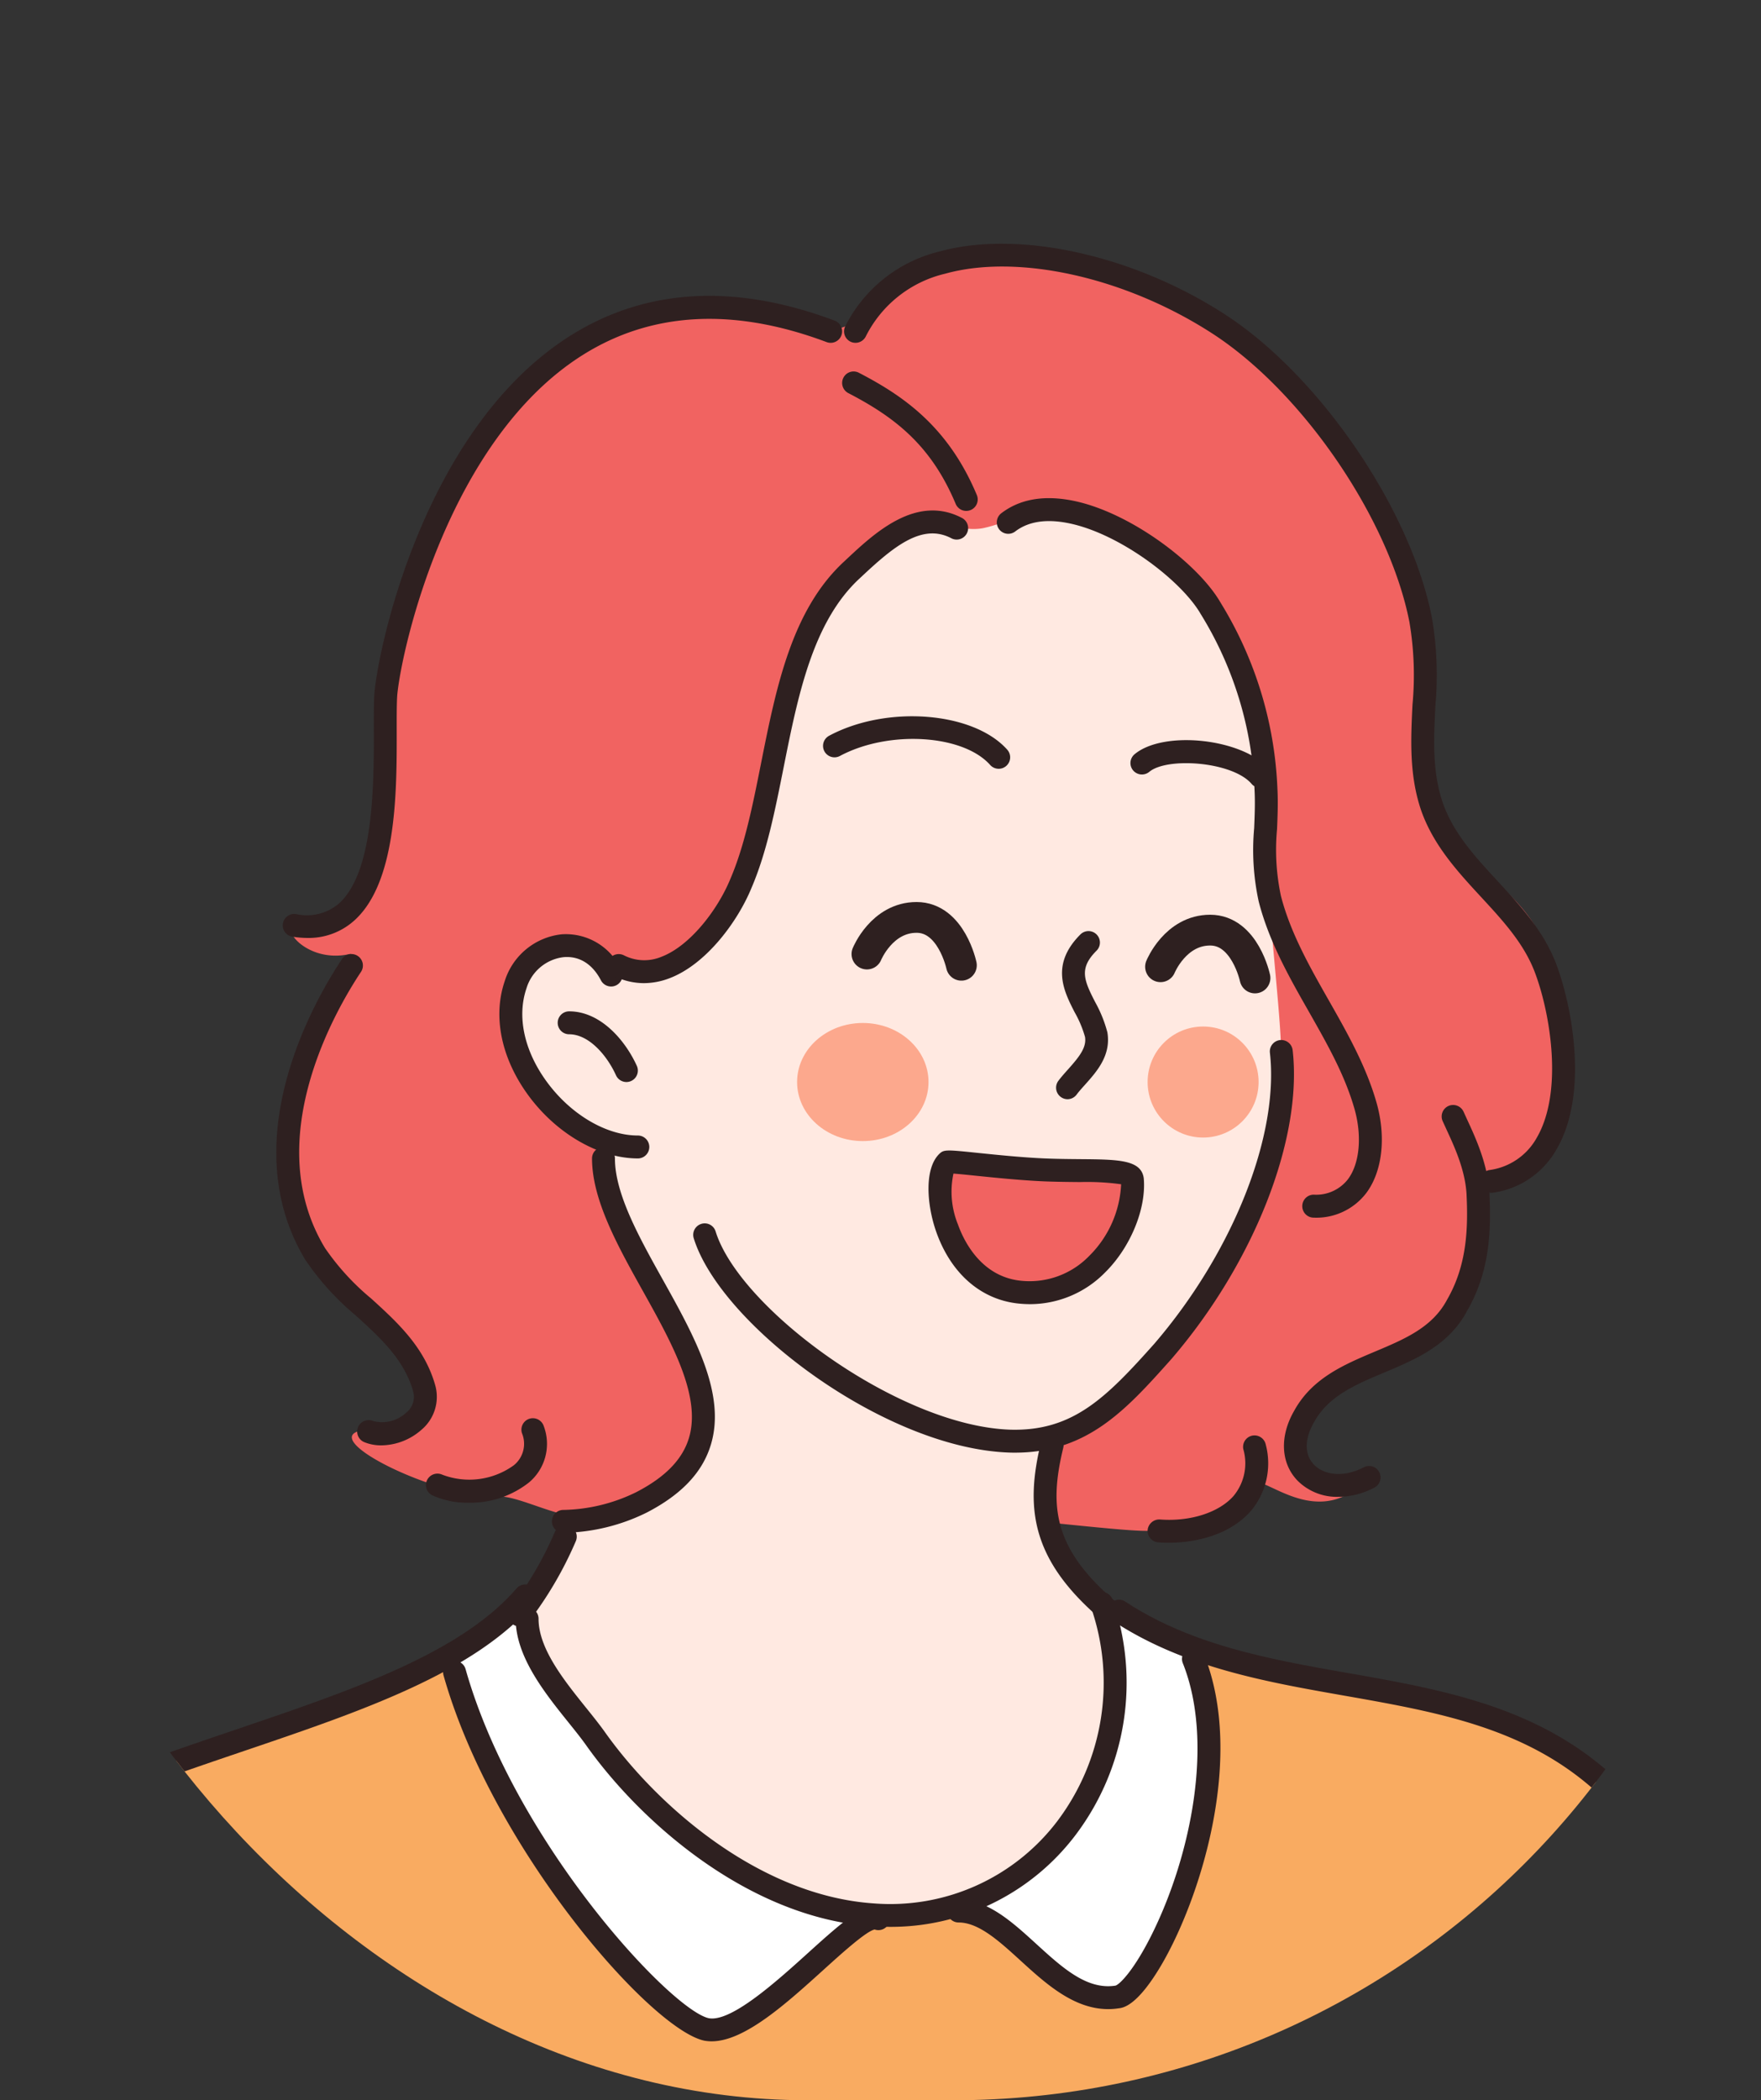 <svg xmlns="http://www.w3.org/2000/svg" xmlns:xlink="http://www.w3.org/1999/xlink" width="229" height="273" viewBox="0 0 229 273"><rect x="0" y="0" width="229" height="273" fill="#333333" stroke="none"/><defs><clipPath id="a"><rect width="229" height="273" rx="105" transform="translate(987 10021)" fill="#fff"/></clipPath></defs><g transform="translate(-987 -10021)" clip-path="url(#a)"><g transform="translate(-1888.906 11193.121)"><g transform="translate(2797.906 -1140.436)"><path d="M2944.891-815.834c-3.228,1.738-7.945,5.214-9.931,6.455-3.228,1.986-18.622,8.69-26.567,10.676-7.2,1.738-24.828,7.7-36.746,15.394-7.945,5.214-11.421,11.173-14.9,17.38-1.49,2.483-6.7,16.387-14.4,37.988-6.207,17.876-14.4,41.463-21.352,62.319-5.958,17.876-8.441,29.3-14.4,39.974-5.214,9.435-5.214,12.414-6.455,19.614a33.248,33.248,0,0,0,1.738,14.4,63.408,63.408,0,0,0,4.966,10.18c.993,1.241,12.414,11.172,27.808,11.918,21.6,1.241,49.409-6.952,54.375-6.7,1.986,0-.5,15.394-2.483,27.311-3.228,19.118-7.7,38.236-7.7,38.236l189.192-26.318-2.483-39.973a30.747,30.747,0,0,1,7.945-5.214c4.718-1.738,12.911-3.973,17.132-6.207a76.461,76.461,0,0,0,15.89-11.421c6.207-5.711,12.911-15.394,15.394-23.091,1.241-3.724,1.49-13.159,0-21.1-1.242-6.7-3.973-12.166-4.469-15.642-1.242-7.7-3.228-16.635-5.958-28.552s-6.208-37.988-7.2-55.864c-.5-10.428-4.22-27.808-12.414-40.47-5.71-9.187-15.145-15.394-23.09-17.38-5.959-1.49-31.284-6.455-37.739-8.69a63.775,63.775,0,0,1-12.166-6.455c-3.227-2.234-26.566.745-40.222.993C2965.25-815.834,2948.367-818.069,2944.891-815.834ZM2877.11-649.981c1.241,4.469,4.966,13.655,6.7,18.87a86.775,86.775,0,0,1,2.731,13.655s-4.718.249-7.449.745-7.2.5-10.428.993-7.7-.5-9.683-.5a35.848,35.848,0,0,1-6.456-2.235s3.476-5.214,4.966-7.945,3.476-6.455,5.462-10.428a126.708,126.708,0,0,0,6.7-14.9,51.867,51.867,0,0,1,3.724-7.2A58.033,58.033,0,0,1,2877.11-649.981Z" transform="translate(-2798.843 993.323)" fill="#f9ab61" fill-rule="evenodd"/><path d="M3158.188-1072.614c0-7.2.993-16.387-2.483-24.828-2.731-6.207-6.208-13.656-12.414-21.1a67.647,67.647,0,0,0-19.118-14.9c-8.69-4.22-21.6-6.207-30.539-3.227-5.959,1.986-7.945,8.442-13.159,8.442-2.979,0-5.71-1.738-8.938-2.731-2.483-.745-5.462-.5-8.69-.5-7.945.5-17.38,5.214-21.1,8.938a64.445,64.445,0,0,0-8.69,11.918c-3.972,6.952-7.7,15.642-8.442,20.359a95.948,95.948,0,0,0-1.738,10.18c-.5,7.7.249,15.394-1.738,21.352-1.738,5.462-5.214,7.448-9.931,7.945-2.235.248,1.49,4.966,6.952,3.724,1.49-.248-2.483,3.973-5.959,13.9a33.016,33.016,0,0,0-1.986,13.159c.5,6.207,2.979,12.911,5.959,15.145,1.241.993,8.69,6.7,10.676,11.173,2.235,4.717-1.241,8.193-6.207,8.442-8.193.5,8.69,8.938,16.635,8.69,2.979-.248,8.938,3.476,12.414,2.483,16.139-5.214,64.306,1.986,72,1.986,6.952,0,12.414-1.986,13.9-5.959.745-2.234,8.69,6.952,15.394-1.49,1.242-1.49-5.71,2.483-7.945-.248a7.036,7.036,0,0,1,.993-9.683,47.414,47.414,0,0,1,7.7-4.717c3.476-1.738,6.7-2.979,9.435-6.207,3.724-4.717,4.221-13.159,4.221-16.883,0-.5,3.973-1.49,6.456-2.979s3.476-3.476,4.717-7.448c1.738-5.959-1.738-18.373-3.724-22.1-2.234-4.221-5.959-6.7-8.69-9.683C3160.423-1062.187,3158.188-1067.152,3158.188-1072.614Z" transform="translate(-2894.702 1139.369)" fill="#f16361" fill-rule="evenodd"/><path d="M3162.9-1005.58c0-4.717-1.242-14.648-1.738-23.09-.248-5.959.5-10.18-.5-15.89-1.49-8.442-4.221-14.649-7.2-18.87-3.973-5.959-11.67-11.421-18.373-12.911-3.972-.993-7.448,1.241-10.925,1.986-2.483.5-5.214-.745-7.448-.745-5.462,0-8.938,5.214-13.159,9.683-4.717,4.966-6.207,21.1-8.442,29.546-1.241,4.221-3.476,10.924-6.952,14.9-3.724,3.973-8.442,4.966-11.918,3.724-.5-.249-4.22-3.476-7.7-2.979-3.228.5-6.456,4.469-6.7,7.2-.248,1.986,1.738,9.435,4.718,12.911a27.3,27.3,0,0,0,7.448,5.711s3.227,12.414,4.966,14.9c.993,1.49,10.428,14.648,7.945,23.835-1.49,5.959-10.677,9.683-17.38,10.428-1.242.248-1.986,7.945-5.214,10.676-2.234,1.986.993,8.194,5.959,14.9,5.462,7.448,13.159,15.394,22.594,20.608a36.342,36.342,0,0,0,19.863,4.469c5.959-.249,15.145-2.483,19.366-7.945,4.22-5.214,6.7-8.442,7.7-14.4,1.49-7.2,0-17.38-1.738-18.373-2.483-1.49-4.718-4.469-5.958-9.683-1.242-4.717-.249-11.172.248-11.172,3.228-.249,10.428-6.455,16.139-13.159a62.386,62.386,0,0,0,12.166-24.332C3162.407-997.387,3162.9-1000.863,3162.9-1005.58Z" transform="translate(-2918.286 1111.315)" fill="#ffe9e1" fill-rule="evenodd"/><path d="M3191.077-918.72c-.249-1.49-5.214-.993-11.421-1.241-5.711-.249-12.415-1.242-12.663-.993-2.483,2.483-.248,15.89,9.435,16.883S3191.573-913.009,3191.077-918.72Z" transform="translate(-2965.826 1040.345)" fill="#f16361" fill-rule="evenodd"/><path d="M3248.7-451.6a13.085,13.085,0,0,0,5.214-3.724c2.731-2.731,4.718-7.2,6.208-10.18,1.241-2.979,2.979-6.455,4.22-10.428s2.235-7.7,1.49-9.186c-.5-1.49-1.738-1.986-2.483-3.228-.5-1.241,1.49-1.241,1.986-3.724.5-2.731,2.235-4.469.745-6.455-1.49-2.235-2.483-3.725-1.242-5.462s1.242-4.469,1.242-7.449-.5-3.228-2.731-4.469c-2.483-1.242-.745-.5.5-3.973.993-3.476,2.979-7.2,3.724-10.676.5-3.476,1.49-8.938-.249-11.421-1.49-2.483-3.227-4.717-5.71-4.717-2.235,0-4.718-.745-7.7,1.49s-4.717,2.979-7.448,5.462a82.584,82.584,0,0,0-6.455,6.952,38.917,38.917,0,0,0-5.214,6.952c-1.49,2.483-1.242,4.717.5,5.214a6.694,6.694,0,0,0,5.462-.993c2.483-1.49,4.469-2.483,6.952-4.221,2.483-1.986,4.469-3.228,4.469-.5s1.241,9.931-1.242,10.428-7.945.993-11.172,1.738-5.959,2.731-8.69,4.966a63.631,63.631,0,0,0-10.179,9.931,110.886,110.886,0,0,0-8.193,10.676c-2.234,3.724-3.973,5.214-4.221,7.2s-.5,3.228,1.986,2.731,12.166-5.214,9.683-3.476-6.952,4.221-9.931,6.952-4.221,3.724-3.724,5.462c.5,1.49,1.49,2.731,4.717,2.483,3.228,0,11.421-3.725,9.683-1.986s-2.979,2.979-2.235,4.221c.993,1.242,2.483,1.738,7.7,1.738,5.462,0,6.952-2.731,10.676-4.966s4.718-3.228,8.442-3.476,2.731,0,2.731,2.234C3248.45-467.24,3248.7-451.6,3248.7-451.6Z" transform="translate(-2984.219 869.674)" fill="#ffe9e1" fill-rule="evenodd"/><path d="M3065.24-521.4c-5.462,1.242-18.87,2.235-16.138-.745a17.732,17.732,0,0,1,8.938-5.462c6.207-1.986,15.394-2.731,18.621-2.979,7.449-.249,16.883-.745,22.1-3.725,3.972-2.483,5.214-4.966,4.717-6.455C3102.979-543,3093.3-543,3085.1-543c-6.7,0-14.152-1.242-19.614-.993a27.351,27.351,0,0,0-9.931,2.483c-6.952,1.986-13.407,2.731-13.159,1.241.745-5.462,6.952-16.883,8.194-18.87.993-1.49,5.462-3.724,9.435-4.966s7.448-1.241,9.435-1.738c3.476-.5,9.435-2.483,10.924-3.476,5.959-4.469,5.462-9.683,1.738-9.683-1.738,0-11.918.993-17.628,1.738-4.221.5-17.38,2.483-21.849,5.462-2.235,1.49-4.718,5.214-6.455,8.442-.5.993-2.483,7.2-5.959,12.166s-7.945,12.663-11.917,18.622c-4.221,5.71-9.931,13.159-14.9,18.621a60.316,60.316,0,0,1-6.456,6.207c-1.738.745.248,12.414,3.476,21.6,2.483,6.952,5.959,12.663,7.945,10.924a44.192,44.192,0,0,1,10.676-5.462c5.462-1.986,11.421-2.979,17.628-4.966a102.311,102.311,0,0,0,15.394-6.207c6.952-3.476,16.138-9.435,24.332-13.656,3.973-1.986,8.193-3.724,11.173-5.214,5.214-2.731,5.711-5.959,6.455-6.455,3.228-1.49,8.442-3.724,9.187-5.711.744-2.234.5-4.717-3.228-4.966-4.717-.5-11.918.249-18.87,1.738C3073.185-523.636,3066.482-521.649,3065.24-521.4Z" transform="translate(-2888.405 884.358)" fill="#ffe9e1" fill-rule="evenodd"/><path d="M3201.363-809.3l-11.421-5.71a10.707,10.707,0,0,0,.248,3.724,43.71,43.71,0,0,1,.5,9.931c-.248,2.235-.744,6.7-1.986,8.69-1.241,2.234-2.731,5.71-5.462,8.442s-2.979,4.469-6.207,5.71-7.448,3.476-5.214,3.724,6.455,3.227,7.945,4.966c1.49,1.49,4.469,4.221,6.208,4.966a17.138,17.138,0,0,0,5.71.745c1.242-.248,4.221-5.71,5.711-7.448,1.241-1.738,3.476-7.7,4.469-11.918s2.234-7.945,1.738-12.166C3203.1-800.365,3201.363-809.3,3201.363-809.3Z" transform="translate(-2968.167 992.006)" fill="#fff" fill-rule="evenodd"/><path d="M3103.245-774.919s-8.193-2.235-10.428-2.979-9.683-5.462-12.166-7.2-9.435-9.186-12.166-12.414a44.907,44.907,0,0,1-6.952-10.428,67.963,67.963,0,0,1-2.731-8.442,50.844,50.844,0,0,0-5.711,3.973c-1.986,1.738-4.717,2.483-3.724,4.966s3.476,9.435,4.966,12.911c1.49,3.724,6.952,11.173,8.938,14.152a154.533,154.533,0,0,0,11.421,13.9,27.535,27.535,0,0,0,8.193,5.462c1.986.745,5.462-1.986,7.945-3.476s5.214-4.221,7.7-6.207C3100.762-772.933,3103.245-774.919,3103.245-774.919Z" transform="translate(-2912.505 992.63)" fill="#fff" fill-rule="evenodd"/><path d="M3148.911-896.5c9.473,0,14.518-5.654,20.34-12.176,10.746-12.493,17.074-28.616,15.762-40.14a1.492,1.492,0,0,0-1.646-1.311,1.487,1.487,0,0,0-1.312,1.648c1.22,10.751-4.825,25.958-15.045,37.839-6.3,7.056-10.6,11.367-18.691,11.154-14.511-.461-35.245-15.753-38.343-25.766a1.483,1.483,0,0,0-1.865-.983,1.49,1.49,0,0,0-.982,1.863c3.472,11.215,24.828,27.347,41.1,27.863C3148.459-896.5,3148.688-896.5,3148.911-896.5Z" transform="translate(-2938.917 1053.638)" fill="#2e2020"/><path d="M3195.288-954.309a1.491,1.491,0,0,0,1.193-.6c.32-.428.705-.854,1.1-1.293,1.515-1.695,3.4-3.8,2.9-6.8a16.9,16.9,0,0,0-1.6-3.956c-1.481-2.888-2.093-4.377.194-6.663a1.49,1.49,0,0,0,0-2.107,1.486,1.486,0,0,0-2.1,0c-3.923,3.923-2.158,7.365-.742,10.13a14.4,14.4,0,0,1,1.338,3.182c.226,1.376-.725,2.57-2.2,4.223-.453.505-.893,1-1.264,1.494a1.492,1.492,0,0,0,.3,2.085A1.488,1.488,0,0,0,3195.288-954.309Z" transform="translate(-2978.478 1065.506)" fill="#2e2020"/><path d="M3078.723-946.288a1.489,1.489,0,0,0,1.489-1.49,1.489,1.489,0,0,0-1.489-1.49c-4.161,0-8.859-2.812-11.972-7.166-2.837-3.97-3.751-8.332-2.51-11.965a5.744,5.744,0,0,1,4.844-4.054c2.041-.168,3.736.9,4.84,3.017a1.492,1.492,0,0,0,2.007.634,1.489,1.489,0,0,0,.635-2.009,7.925,7.925,0,0,0-7.737-4.612,8.733,8.733,0,0,0-7.417,6.089c-1.55,4.525-.49,9.869,2.914,14.632C3067.982-949.59,3073.632-946.288,3078.723-946.288Z" transform="translate(-2917.778 1065.182)" fill="#2e2020"/><path d="M3083.592-947.8a1.481,1.481,0,0,0,.616-.133,1.489,1.489,0,0,0,.74-1.973c-1.484-3.267-4.68-7.081-8.8-7.081a1.49,1.49,0,0,0-1.489,1.49,1.489,1.489,0,0,0,1.489,1.49c2.534,0,4.886,2.679,6.093,5.333A1.491,1.491,0,0,0,3083.592-947.8Z" transform="translate(-2924.136 1056.762)" fill="#2e2020"/><path d="M3220.863-986.11a8.163,8.163,0,0,0,6.831-3.2c2.116-2.821,2.613-7.37,1.3-11.87-1.367-4.722-3.816-9.027-6.183-13.19-2.451-4.308-4.985-8.764-6.219-13.578a28.8,28.8,0,0,1-.5-8.667c.071-1.691.141-3.438.051-5.193a49.9,49.9,0,0,0-7.417-24.282c-2.88-4.995-11.714-11.728-19.194-13.218-3.77-.753-6.905-.2-9.3,1.637a1.491,1.491,0,0,0-.276,2.089,1.492,1.492,0,0,0,2.089.276c1.688-1.294,4.009-1.66,6.909-1.079,6.614,1.318,14.683,7.433,17.212,11.814a47.008,47.008,0,0,1,7,22.887c.085,1.648.019,3.251-.051,4.947a31.481,31.481,0,0,0,.594,9.54c1.332,5.191,3.964,9.823,6.513,14.3,2.386,4.2,4.641,8.161,5.911,12.548,1.04,3.567.718,7.2-.824,9.25a5.228,5.228,0,0,1-4.447,2,1.489,1.489,0,0,0-1.489,1.49A1.49,1.49,0,0,0,3220.863-986.11Z" transform="translate(-2972.025 1112.702)" fill="#2e2020"/><path d="M3091.281-1015.253a9.332,9.332,0,0,0,3.3-.627c4.774-1.793,8.894-7.361,10.7-11.776,1.964-4.583,3.035-9.957,4.17-15.646,1.853-9.291,3.771-18.9,9.864-24.543l.446-.416c4.071-3.8,7.742-6.8,11.5-4.819a1.489,1.489,0,0,0,2.01-.629,1.488,1.488,0,0,0-.628-2.011c-5.923-3.107-11.342,1.939-14.921,5.281l-.439.411c-6.8,6.3-8.811,16.388-10.758,26.144-1.1,5.533-2.146,10.759-4,15.079-1.629,3.98-5.237,8.724-9,10.139a5.8,5.8,0,0,1-4.854-.209,1.5,1.5,0,0,0-2,.666,1.491,1.491,0,0,0,.666,2A8.731,8.731,0,0,0,3091.281-1015.253Z" transform="translate(-2929.547 1111.362)" fill="#2e2020"/><path d="M3158.808-1091.79a1.5,1.5,0,0,0,.577-.116,1.491,1.491,0,0,0,.8-1.949c-3.739-8.917-9.582-12.908-15.338-15.892a1.484,1.484,0,0,0-2.008.636,1.489,1.489,0,0,0,.635,2.009c6.079,3.151,10.778,6.8,13.961,14.4A1.491,1.491,0,0,0,3158.808-1091.79Z" transform="translate(-2955.158 1126.516)" fill="#2e2020"/><path d="M3064.271-821.028a1.482,1.482,0,0,0,1.181-.582,48.68,48.68,0,0,0,6.148-10.5,1.492,1.492,0,0,0-.783-1.957,1.492,1.492,0,0,0-1.957.783,45.78,45.78,0,0,1-5.771,9.861,1.488,1.488,0,0,0,.274,2.087A1.472,1.472,0,0,0,3064.271-821.028Z" transform="translate(-2918.72 1000.752)" fill="#2e2020"/><path d="M3198.567-831.271a1.484,1.484,0,0,0,1.145-.536,1.489,1.489,0,0,0-.191-2.1c-8.487-7.073-9.078-12.611-7.2-20.353a1.489,1.489,0,0,0-1.1-1.8,1.482,1.482,0,0,0-1.8,1.1c-2.056,8.484-1.4,15.348,8.19,23.345A1.474,1.474,0,0,0,3198.567-831.271Z" transform="translate(-2976.049 1010.745)" fill="#2e2020"/><path d="M3261.987-581.009a1.418,1.418,0,0,0,.444-.07c8.232-2.57,16.187-5.323,23.066-10.673,9.087-6.876,20.743-19.3,23.625-31.623,2.526-10.489-.32-20.917-3.072-31-.888-3.249-1.724-6.318-2.384-9.378-4.124-18.141-6.935-35.749-8.92-49.065-.96-6.36-1.51-13.093-2.041-19.6-1.695-20.8-3.45-42.3-18.447-58.647-10.229-11.1-23.759-13.476-36.845-15.777-9.977-1.756-20.294-3.572-28.979-9.289a1.491,1.491,0,0,0-2.064.424,1.49,1.49,0,0,0,.424,2.063c9.2,6.057,19.827,7.927,30.1,9.735,13.178,2.318,25.624,4.508,35.167,14.858,14.305,15.588,16.017,36.576,17.671,56.875.536,6.561,1.088,13.345,2.063,19.8,2,13.363,4.818,31.043,8.959,49.266.674,3.123,1.562,6.372,2.417,9.517,2.655,9.723,5.4,19.776,3.05,29.53-2.706,11.566-13.832,23.359-22.542,29.947-6.5,5.058-14.181,7.708-22.139,10.2a1.485,1.485,0,0,0-.977,1.864A1.489,1.489,0,0,0,3261.987-581.009Z" transform="translate(-2984.101 992.63)" fill="#2e2020"/><path d="M3289.695-337.082a1.489,1.489,0,0,0,1.489-1.489c0-8.983-.647-18.088-1.273-26.894q-.24-3.361-.468-6.723a1.474,1.474,0,0,0-1.585-1.387,1.489,1.489,0,0,0-1.387,1.585c.15,2.245.311,4.49.468,6.735.623,8.755,1.268,17.807,1.268,26.684A1.489,1.489,0,0,0,3289.695-337.082Z" transform="translate(-3020.746 790.662)" fill="#2e2020"/><path d="M3309.415-612.674a1.491,1.491,0,0,0,1.448-1.149,112.847,112.847,0,0,0,2.267-13.338c.829-6.823.261-14.584-.337-22.8-1.011-13.847-2.056-28.162,3.863-38.179a1.49,1.49,0,0,0-.524-2.042,1.491,1.491,0,0,0-2.042.524c-6.394,10.819-5.312,25.609-4.27,39.912.589,8.069,1.144,15.692.349,22.241a109.644,109.644,0,0,1-2.207,13,1.491,1.491,0,0,0,1.108,1.792A1.568,1.568,0,0,0,3309.415-612.674Z" transform="translate(-3030.532 935.163)" fill="#2e2020"/><path d="M2840.912-568.7c11.008,0,21.672-2.313,32.117-4.578a217.923,217.923,0,0,1,23.41-4.185c1.525-.139,4.018-.066,6.665.017,7.094.211,15.123.453,18.675-2.311.494-.4,1.733-1.418,1.3-2.762-.441-1.36-1.99-1.452-3.358-1.532a7.693,7.693,0,0,1-1.324-.141c-2.512-1.474-4.284-3.932-6.173-7.174-2.173-3.69-8.006-21.78-4.806-27.374a2.628,2.628,0,0,1,2.524-1.421,1.489,1.489,0,0,0,1.488-1.489,1.488,1.488,0,0,0-1.488-1.489,5.591,5.591,0,0,0-5.111,2.919c-4.19,7.327,2.99,27.248,4.82,30.359,1.84,3.152,3.991,6.333,7.237,8.229a2.634,2.634,0,0,0,1.2.427c-3.579,1.118-9.99.924-14.894.778a68.16,68.16,0,0,0-7.046,0,220.458,220.458,0,0,0-23.752,4.238c-17.421,3.777-33.877,7.346-51.86,1.294a27.494,27.494,0,0,1-17.184-15.729c-3.739-8.886-3.21-19.87,1.416-29.382,7.347-15.232,16.265-42.421,25.706-71.211,12.25-37.342,24.913-75.959,33.371-84.831,10.544-11.046,27.425-16.773,43.752-22.314,15.39-5.222,29.925-10.154,37.733-19.2a1.488,1.488,0,0,0-.155-2.1,1.492,1.492,0,0,0-2.1.156c-7.279,8.433-21.441,13.238-36.435,18.325-16.667,5.657-33.9,11.5-44.951,23.08-8.923,9.359-21.126,46.568-34.044,85.961-9,27.427-18.3,55.791-25.558,70.838-4.992,10.271-5.547,22.173-1.479,31.835a30.392,30.392,0,0,0,18.983,17.4A66.043,66.043,0,0,0,2840.912-568.7Z" transform="translate(-2797.906 994.293)" fill="#2e2020"/><path d="M2836.021-448.89a1.485,1.485,0,0,0,1.062-.444c9.842-10.013,19.448-7.739,30.572-5.116a90.779,90.779,0,0,0,12.421,2.326c5.963.618,12.077-.09,17.986-.778,1.394-.163,2.779-.323,4.156-.466a60.29,60.29,0,0,0,9.5-2.553c5.582-1.8,11.905-3.856,15.743-2.713a1.491,1.491,0,0,0,1.85-1.006,1.488,1.488,0,0,0-1.006-1.85c-4.713-1.395-11.217.7-17.5,2.732a58.319,58.319,0,0,1-8.942,2.432c-1.338.138-2.737.3-4.142.466-5.751.667-11.7,1.355-17.353.771a88.3,88.3,0,0,1-12.029-2.26c-11-2.594-22.365-5.283-33.38,5.926a1.49,1.49,0,0,0,.017,2.107A1.485,1.485,0,0,0,2836.021-448.89Z" transform="translate(-2814.611 830.965)" fill="#2e2020"/><path d="M2897.568-523.467a1.6,1.6,0,0,0,.541-.095c2.245-.827,5.393-7.25,14.546-26.9,9.8-21.048,23.23-49.875,31.508-55.976a1.489,1.489,0,0,0,.318-2.083,1.5,1.5,0,0,0-2.083-.318c-8.894,6.554-21.95,34.59-32.444,57.117-5.55,11.92-11.291,24.244-12.986,25.42a1.433,1.433,0,0,0-.827,1.886A1.512,1.512,0,0,0,2897.568-523.467Z" transform="translate(-2842.667 898.098)" fill="#2e2020"/><path d="M3015.1-422.184a1.49,1.49,0,0,1,.412-2.066c7.2-4.8,15.9-7.192,24.3-9.5a138.166,138.166,0,0,0,14.458-4.544c6.607-2.643,12.8-6.5,18.788-10.22,2.875-1.789,5.851-3.64,8.826-5.33a72.017,72.017,0,0,1,6.726-3.3,59.8,59.8,0,0,0,7.754-3.94,7.321,7.321,0,0,0,2.188-1.911c-1.479-.665-6.435.49-8.127.882-.6.141-1.127.262-1.583.354-4.12.7-8.67,2.534-13.071,4.3-6.367,2.561-12.967,5.177-19.036,4.9a1.491,1.491,0,0,1-1.413-1.564,1.516,1.516,0,0,1,1.564-1.414c5.433.283,11.706-2.25,17.772-4.689,4.549-1.828,9.25-3.719,13.641-4.469.391-.08.885-.194,1.45-.327,4.614-1.074,8.932-1.891,10.969-.1a2.456,2.456,0,0,1,.9,2.235c-.252,2.183-3.2,4.105-3.794,4.391a62.126,62.126,0,0,1-8,4.066,67.894,67.894,0,0,0-6.464,3.166c-2.934,1.668-5.882,3.5-8.734,5.276-6.1,3.792-12.4,7.712-19.256,10.452a139.646,139.646,0,0,1-14.773,4.653c-8.178,2.25-16.633,4.575-23.437,9.11a1.479,1.479,0,0,1-.824.25A1.488,1.488,0,0,1,3015.1-422.184Zm83.684-40.671,0,0Z" transform="translate(-2896.858 832.893)" fill="#2e2020"/><path d="M3134.279-471.724a1.5,1.5,0,0,0,.63-.141c.926-.431,1.821-.783,2.679-1.123,2.679-1.057,5.208-2.054,7.305-4.779a4.866,4.866,0,0,0,.781-5.257,4.8,4.8,0,0,0-4.444-2.854c-9.745,0-19.033,1.909-28.017,3.753-2.9.6-5.809,1.193-8.748,1.734-5.354.89-12.615,1.372-13.9.659a1.485,1.485,0,0,0-2.027.577,1.492,1.492,0,0,0,.577,2.027c3.176,1.761,15.353-.245,15.867-.33,2.983-.548,5.912-1.149,8.833-1.748,9.245-1.9,17.976-3.7,27.418-3.7a1.837,1.837,0,0,1,1.726,1.1,1.947,1.947,0,0,1-.356,2.139c-1.664,2.153-3.622,2.927-6.1,3.906-.912.358-1.862.734-2.847,1.193a1.492,1.492,0,0,0-.72,1.981A1.492,1.492,0,0,0,3134.279-471.724Z" transform="translate(-2930.381 841.882)" fill="#2e2020"/><path d="M3084.047-491.04a1.481,1.481,0,0,0,1.178-.577c5.574-7.2,19.24-8.12,30.216-8.864,3.145-.214,6.113-.415,8.537-.754,5.708-.776,12.686-2.41,15.983-8.183a3.378,3.378,0,0,0,.1-3.649c-1.82-2.856-8.3-3.009-18.868-2.3a61.456,61.456,0,0,1-9.961-.419c-4.342-.441-8.444-.846-13.81.2-1.979.327-4.316.975-6.791,1.661-4.794,1.326-10.229,2.825-13.711,2.071a1.487,1.487,0,0,0-1.772,1.137,1.489,1.489,0,0,0,1.137,1.772c4.207.914,10.016-.688,15.14-2.109,2.4-.665,4.663-1.29,6.527-1.6,4.982-.968,8.866-.577,12.984-.165a63.3,63.3,0,0,0,10.438.429c9.924-.655,15.36-.347,16.177.931.029.046.005.247-.182.59-2.626,4.595-8.447,5.962-13.793,6.69-2.325.325-5.242.523-8.331.732-11.573.783-25.975,1.76-32.372,10.013a1.49,1.49,0,0,0,.267,2.09A1.488,1.488,0,0,0,3084.047-491.04Z" transform="translate(-2924.343 855.735)" fill="#2e2020"/><path d="M2994.88-506.608a1.457,1.457,0,0,0,.269-.027c6.723-1.222,29.833-35.434,34.3-43.445.943-1.665,1.92-3.812,2.953-6.083,2.449-5.375,5.495-12.065,9.223-14.5,5.123-3.262,20.17-5.722,31-5.967h0a20.537,20.537,0,0,0,2.466-.274c4.021-.577,6.263-.582,6.68-.015.041.056.1.451-.347,1.382-2.776,6.137-9.09,6.986-15.775,7.887-3.678.494-7.152.963-10.082,2.335-10.338,4.823-12.732,12.291-15.268,20.195-.366,1.149-.742,2.32-1.149,3.511a1.488,1.488,0,0,0,.926,1.891,1.485,1.485,0,0,0,1.892-.926c.415-1.21.795-2.4,1.171-3.567,2.531-7.894,4.532-14.131,13.692-18.405,2.514-1.181,5.771-1.617,9.216-2.083,6.86-.921,14.635-1.969,18.078-9.579.856-1.782.878-3.274.049-4.4-1.688-2.3-6.018-1.676-9.509-1.171a18.513,18.513,0,0,1-2.076.245c-11.219.252-26.843,2.786-32.583,6.44-4.469,2.915-7.577,9.743-10.319,15.768-1.006,2.211-1.957,4.3-2.84,5.86-7.043,12.618-28.031,41.207-32.24,41.973a1.486,1.486,0,0,0-1.2,1.731A1.489,1.489,0,0,0,2994.88-506.608Z" transform="translate(-2887.071 884.96)" fill="#2e2020"/><path d="M3259.925-404.054a1.482,1.482,0,0,0,.851-.269c7.691-5.383,11.207-16.27,14.034-25.015l.187-.574c.662-1.986,2.694-8.067-.735-10.809-4.507-3.307-9.422-1.462-13.372.017-10.339,3.535-17.417,7.218-25.2,13.117-.448.337-1.14.773-1.933,1.278-3.734,2.374-6.878,4.534-7.545,6.966a2.8,2.8,0,0,0,.271,2.211c.822,1.416,2.7,2.025,4.037,2.357,4.447.89,9.1-.931,12.238-2.616a37.755,37.755,0,0,0,3.91-2.364,26.879,26.879,0,0,1,4.4-2.538c1.8-.846,3.845-.815,6.032-.788,2.573.048,5.24.072,7.749-1.256a1.492,1.492,0,0,0,.619-2.015,1.484,1.484,0,0,0-2.015-.618c-1.835.97-4.008.941-6.313.912-2.425-.046-4.917-.067-7.279,1.043a29.523,29.523,0,0,0-4.832,2.776,34.814,34.814,0,0,1-3.64,2.2c-2.25,1.212-6.507,3.1-10.212,2.357-1.821-.456-2.107-.94-2.11-.945.439-1.45,4.246-3.87,6.292-5.17.873-.555,1.626-1.038,2.129-1.411,7.519-5.7,14.364-9.255,24.416-12.7,4.343-1.625,7.616-2.609,10.554-.456.624.5,1.489,2.2-.286,7.514l-.189.589c-2.689,8.324-6.037,18.68-12.906,23.493a1.486,1.486,0,0,0-.367,2.073A1.483,1.483,0,0,0,3259.925-404.054Z" transform="translate(-2993.209 822.129)" fill="#2e2020"/><path d="M3209.536-430.5c3.994,0,7.875-1.569,11.328-2.965l.951-.381a1.494,1.494,0,0,0,.832-1.937,1.5,1.5,0,0,0-1.937-.832l-.963.388c-3.411,1.38-7.279,2.927-10.811,2.737a3.773,3.773,0,0,1-2.529-1.411c-.042-.089-.124-.276.184-.717,1.287-1.857,4.182-3.615,6.736-5.167a46.745,46.745,0,0,0,4.127-2.7c1.585-1.171,3.2-2.39,4.83-3.617,8.847-6.668,17.993-13.561,28.284-17.266,4.148-1.481,9.987-1.66,12.171.638,1.164,1.224,1.2,3.186.1,5.831-.306.815-.512,1.392-.669,1.833-.4,1.12-.4,1.12-.892,1.585-.216.2-.487.458-.844.817a1.486,1.486,0,0,0,0,2.1,1.486,1.486,0,0,0,2.1,0c.332-.33.584-.567.783-.754a5.033,5.033,0,0,0,1.653-2.752c.156-.432.356-.992.635-1.741,1.962-4.728.7-7.495-.71-8.976-3.2-3.37-10.145-3.246-15.338-1.391-10.717,3.857-20.047,10.891-29.069,17.692-1.619,1.222-3.229,2.434-4.832,3.618a45.578,45.578,0,0,1-3.879,2.531c-2.946,1.789-5.989,3.639-7.633,6.01a3.6,3.6,0,0,0-.463,3.627c.822,1.852,3.157,2.941,4.98,3.169C3208.954-430.506,3209.245-430.5,3209.536-430.5Z" transform="translate(-2982.851 833.939)" fill="#2e2020"/><path d="M3210.536-452.781c2.813,0,6.646-2.1,9.764-4.185a169.54,169.54,0,0,0,13.561-10.2c3.446-2.759,7.723-6.181,13.588-10.722a1.49,1.49,0,0,0,.266-2.09,1.492,1.492,0,0,0-2.09-.267c-5.882,4.554-10.171,7.987-13.627,10.751a165.957,165.957,0,0,1-13.342,10.038c-4.6,3.075-7.96,4.105-8.562,3.669-.557-.633,1.091-4.352,4.068-7.923,7.456-9.66,13.77-16.827,22.3-22.826,4.095-2.958,9.907-2.958,15.035-2.958a36.085,36.085,0,0,0,4.211-.368c3.278-.4,7.352-.909,8.78.628.672.723.82,2.042.446,3.921-.279,1.656-.422,2.694-.522,3.411a4.428,4.428,0,0,1-.732,2.306l-.584,1.067a1.488,1.488,0,0,0,.606,2.017,1.49,1.49,0,0,0,2.017-.606l.565-1.031a6.761,6.761,0,0,0,1.079-3.346c.1-.7.238-1.712.5-3.283.565-2.822.167-5.019-1.193-6.484-2.461-2.65-7.177-2.068-11.328-1.557a34.877,34.877,0,0,1-3.845.347c-5.3,0-11.905,0-16.764,3.509-8.828,6.2-15.309,13.551-22.9,23.39-1.613,1.93-6.76,8.62-3.908,11.829A3.521,3.521,0,0,0,3210.536-452.781Z" transform="translate(-2984.54 845.245)" fill="#2e2020"/><path d="M3283.045-516.337a1.484,1.484,0,0,0,1.052-.437,16.826,16.826,0,0,0,3.387-5.987c.283-.715.57-1.44.89-2.146,1.942-4.078,4.26-14.167,1.053-20a8.5,8.5,0,0,0-6.7-4.437c-4.433-.47-9.18,2.934-12.987,5.667-.776.557-1.505,1.081-2.17,1.525a22.721,22.721,0,0,0-5.645,5.78c-.381.5-.759.994-1.149,1.479-.529.517-1.105,1.156-1.68,1.8-.541.6-1.082,1.2-1.683,1.807-3.327,3.772-4.318,7.113-2.784,9.23.88,1.22,3.31,2.849,9.636.144a22.066,22.066,0,0,0,6.314-4.307,35.737,35.737,0,0,1,3.135-2.541,27.386,27.386,0,0,1,4.028-1.848,21.371,21.371,0,0,0,6.806-3.741,1.49,1.49,0,0,0,.092-2.1,1.493,1.493,0,0,0-2.1-.092,18.8,18.8,0,0,1-5.9,3.169,29.624,29.624,0,0,0-4.553,2.124,37.773,37.773,0,0,0-3.469,2.791,19.376,19.376,0,0,1-5.49,3.795c-4.2,1.8-5.817,1.234-6.083.863-.422-.582.087-2.657,2.541-5.446.574-.57,1.152-1.21,1.726-1.85.541-.6,1.081-1.2,1.683-1.806.514-.625.907-1.14,1.3-1.651a20.226,20.226,0,0,1,4.906-5.1c.717-.478,1.474-1.021,2.281-1.6,3.215-2.31,7.613-5.47,10.913-5.126a5.477,5.477,0,0,1,4.425,2.912c2.531,4.609.63,13.582-1.144,17.312-.351.773-.657,1.542-.96,2.3a14.526,14.526,0,0,1-2.721,4.98,1.486,1.486,0,0,0,0,2.1A1.484,1.484,0,0,0,3283.045-516.337Z" transform="translate(-3005.904 870.851)" fill="#2e2020"/><path d="M3288.873-500.062a1.486,1.486,0,0,0,1.479-1.341c.25-2.488.5-5.222.747-7.96a1.491,1.491,0,0,0-1.351-1.617,1.517,1.517,0,0,0-1.617,1.35c-.247,2.728-.5,5.453-.742,7.931a1.486,1.486,0,0,0,1.334,1.63C3288.773-500.065,3288.822-500.062,3288.873-500.062Z" transform="translate(-3021.163 853.334)" fill="#2e2020"/><path d="M2947.5-483.055a1.489,1.489,0,0,0,1.489-1.489c0-9.305-4.527-20.6-8.52-30.563-1.491-3.719-2.9-7.23-3.972-10.387a1.49,1.49,0,0,0-1.892-.931,1.494,1.494,0,0,0-.931,1.892c1.1,3.229,2.522,6.779,4.028,10.534,3.894,9.716,8.309,20.726,8.309,29.455A1.489,1.489,0,0,0,2947.5-483.055Z" transform="translate(-2859.794 860.412)" fill="#2e2020"/><path d="M2945.58-310.1a1.492,1.492,0,0,0,1.443-1.118c3.256-12.555,9.48-46.74,9.48-62.694a1.489,1.489,0,0,0-1.489-1.489,1.49,1.49,0,0,0-1.489,1.489c0,15.13-6.09,49.232-9.388,61.947a1.49,1.49,0,0,0,1.069,1.816A1.515,1.515,0,0,0,2945.58-310.1Z" transform="translate(-2864.583 791.493)" fill="#2e2020"/><path d="M3113.179-774.687a30.123,30.123,0,0,0,24.181-11.859,32.844,32.844,0,0,0,4.884-30.65,1.485,1.485,0,0,0-1.887-.936,1.487,1.487,0,0,0-.936,1.886,29.88,29.88,0,0,1-4.42,27.878,27.276,27.276,0,0,1-23.861,10.63c-14.814-1.021-28.053-12.606-34.888-22.217-.7-.989-1.562-2.066-2.476-3.2-2.9-3.61-6.188-7.7-6.188-11.578a1.49,1.49,0,0,0-1.489-1.489,1.489,1.489,0,0,0-1.488,1.489c0,4.922,3.794,9.647,6.842,13.442.873,1.086,1.7,2.112,2.367,3.06,7.216,10.147,21.261,22.377,37.116,23.468C3111.688-774.714,3112.437-774.687,3113.179-774.687Z" transform="translate(-2919.555 993.464)" fill="#2e2020"/><path d="M3188.722-757.955a8.906,8.906,0,0,0,1.375-.107c.546-.063,2.354-.276,5.441-5.465,5.05-8.494,11.054-27,5.649-40.506a1.485,1.485,0,0,0-1.935-.829,1.487,1.487,0,0,0-.829,1.935c4.109,10.278,1.014,24.969-3.882,34.968-2.388,4.881-4.316,6.792-4.876,6.951-3.734.585-6.937-2.357-10.329-5.45-3.094-2.82-6.292-5.736-10.07-5.736a1.489,1.489,0,0,0-1.489,1.489,1.489,1.489,0,0,0,1.489,1.489c2.624,0,5.264,2.41,8.063,4.961C3180.585-761.286,3184.237-757.955,3188.722-757.955Z" transform="translate(-2966.611 987.425)" fill="#2e2020"/><path d="M3082.178-752.311c4.285,0,9.7-4.905,14.526-9.269,2.366-2.141,5.584-5.053,6.677-5.266a1.488,1.488,0,0,0,1.821-.742,1.494,1.494,0,0,0-.666-2c-2.1-1.05-4.677,1.135-9.83,5.8-4.212,3.812-10.014,9.008-12.9,8.472-4.881-1.062-25.243-22.809-31.62-45.37a1.488,1.488,0,0,0-1.838-1.029,1.488,1.488,0,0,0-1.029,1.838c6.363,22.517,26.892,45.957,33.887,47.477A5.182,5.182,0,0,0,3082.178-752.311Z" transform="translate(-2911.641 985.966)" fill="#2e2020"/><path d="M3227.293-1017.072a1.521,1.521,0,0,0,.248-.021,11.257,11.257,0,0,0,8.234-5.624c4.253-7.286,1.938-18.666.119-23.666-1.586-4.5-4.721-7.9-7.754-11.18-2.955-3.2-5.749-6.229-7.138-10.159-1.4-4.064-1.193-8.235-.978-12.653a44.241,44.241,0,0,0-.458-11.493c-2.774-14.125-14.621-31.453-26.967-39.426-11.924-7.705-26.826-10.97-37.089-8.13a18.609,18.609,0,0,0-12.228,9.718,1.488,1.488,0,0,0,.679,1.995,1.493,1.493,0,0,0,1.993-.68,15.532,15.532,0,0,1,10.351-8.161c9.5-2.631,23.429.491,34.68,7.761,11.75,7.589,23.022,24.069,25.662,37.52a41.366,41.366,0,0,1,.4,10.752c-.22,4.5-.446,9.16,1.139,13.777,1.6,4.521,4.731,7.916,7.762,11.2,2.958,3.2,5.754,6.231,7.141,10.164,1.925,5.3,3.54,15.286.111,21.159a8.3,8.3,0,0,1-6.151,4.187,1.49,1.49,0,0,0-1.225,1.714A1.489,1.489,0,0,0,3227.293-1017.072Z" transform="translate(-2955.367 1140.436)" fill="#2e2020"/><path d="M3255.363-883.675a10.227,10.227,0,0,0,4.7-1.2,1.487,1.487,0,0,0,.635-2.007,1.486,1.486,0,0,0-2.007-.635c-2.839,1.471-5.305.892-6.488-.344-1.256-1.312-1.249-3.332.024-5.536,1.855-3.38,5.373-4.861,9.1-6.428,4.134-1.739,8.409-3.535,10.792-8.018,2.965-5.126,3.149-10.444,2.9-15.422-.231-3.706-1.831-7.159-2.891-9.444l-.463-1.017a1.494,1.494,0,0,0-1.966-.758,1.491,1.491,0,0,0-.759,1.965l.484,1.061c1.023,2.208,2.423,5.231,2.619,8.359.223,4.5.073,9.309-2.534,13.811-1.908,3.593-5.518,5.111-9.339,6.719-4.032,1.7-8.2,3.448-10.54,7.713-1.906,3.305-1.753,6.787.421,9.056A7.233,7.233,0,0,0,3255.363-883.675Z" transform="translate(-3003.339 1046.557)" fill="#2e2020"/><path d="M3218.457-841.69c3.63,0,7.994-1.067,10.668-4.122a9.6,9.6,0,0,0,1.944-8.649,1.5,1.5,0,0,0-1.765-1.149,1.491,1.491,0,0,0-1.149,1.766,6.657,6.657,0,0,1-1.271,6.071c-1.894,2.161-5.647,3.363-9.573,3.06a1.521,1.521,0,0,0-1.6,1.372,1.493,1.493,0,0,0,1.372,1.6Q3217.746-841.69,3218.457-841.69Z" transform="translate(-2988.472 1010.537)" fill="#2e2020"/><path d="M3012.121-1044.524a8.851,8.851,0,0,0,5.938-2.124c5.715-4.893,5.693-16.946,5.679-24.922,0-1.833-.007-3.4.07-4.523.568-6.1,6.665-33.271,24.161-44.231,8.964-5.615,19.625-6.17,31.678-1.65a1.492,1.492,0,0,0,1.917-.873,1.49,1.49,0,0,0-.87-1.918c-12.967-4.863-24.511-4.218-34.306,1.916-18.708,11.719-24.913,39.672-25.551,46.515-.085,1.238-.083,2.874-.077,4.77.012,6.977.034,18.653-4.639,22.652a6.419,6.419,0,0,1-5.484,1.285,1.488,1.488,0,0,0-1.7,1.239,1.49,1.49,0,0,0,1.239,1.7A12.555,12.555,0,0,0,3012.121-1044.524Z" transform="translate(-2894.15 1134.758)" fill="#2e2020"/><path d="M3021.034-906.819a8.011,8.011,0,0,0,5.206-2.01,5.591,5.591,0,0,0,1.777-5.911c-1.423-4.905-4.91-8.082-8.28-11.151a31.975,31.975,0,0,1-6.032-6.59c-8.482-14.042,1.445-31.016,4.688-35.883a1.49,1.49,0,0,0-.412-2.066,1.487,1.487,0,0,0-2.066.412c-3.491,5.237-14.15,23.532-4.755,39.087a34.667,34.667,0,0,0,6.568,7.241c3.208,2.922,6.238,5.681,7.429,9.783a2.628,2.628,0,0,1-.906,2.859,4.592,4.592,0,0,1-4.289,1.062,1.492,1.492,0,0,0-1.947.8,1.486,1.486,0,0,0,.8,1.947A5.772,5.772,0,0,0,3021.034-906.819Z" transform="translate(-2893.451 1063.009)" fill="#2e2020"/><path d="M3074.768-874.421c.031,0,.063,0,.094,0a25.32,25.32,0,0,0,10.756-2.635c4.534-2.35,7.257-5.238,8.338-8.84,2-6.641-2.206-14.17-6.27-21.45-3.053-5.471-6.212-11.128-6.212-15.735a1.49,1.49,0,0,0-1.489-1.49,1.49,1.49,0,0,0-1.489,1.49c0,5.382,3.349,11.383,6.587,17.187,3.761,6.739,7.65,13.7,6.018,19.141-.839,2.789-3.074,5.092-6.837,7.039a22.324,22.324,0,0,1-9.587,2.32,1.488,1.488,0,0,0-1.395,1.578A1.489,1.489,0,0,0,3074.768-874.421Z" transform="translate(-2923.509 1041.978)" fill="#2e2020"/><path d="M3048.667-848.762a12.342,12.342,0,0,0,7.9-2.643,6.548,6.548,0,0,0,1.913-7.31,1.493,1.493,0,0,0-1.874-.963,1.49,1.49,0,0,0-.963,1.874,3.592,3.592,0,0,1-1.04,4.158,9.875,9.875,0,0,1-9.318,1.239,1.5,1.5,0,0,0-1.983.708,1.486,1.486,0,0,0,.708,1.984A10.969,10.969,0,0,0,3048.667-848.762Z" transform="translate(-2909.767 1012.41)" fill="#2e2020"/><path d="M3160.947-1020.685a1.484,1.484,0,0,0,.989-.377,1.488,1.488,0,0,0,.124-2.1c-4.405-4.953-15.666-5.833-23.17-1.813a1.491,1.491,0,0,0-.611,2.016,1.491,1.491,0,0,0,2.017.61c6.326-3.388,16-2.81,19.538,1.168A1.486,1.486,0,0,0,3160.947-1020.685Z" transform="translate(-2953.075 1088.929)" fill="#2e2020"/><path d="M3228.485-1015.6a1.484,1.484,0,0,0,.97-.358,1.493,1.493,0,0,0,.163-2.1c-3.39-3.953-13.683-5.081-17.477-1.914a1.49,1.49,0,0,0-.191,2.1,1.5,1.5,0,0,0,2.1.19c2.347-1.954,10.826-1.333,13.307,1.563A1.489,1.489,0,0,0,3228.485-1015.6Z" transform="translate(-2986.6 1086.327)" fill="#2e2020"/><path d="M3175.027-903.838c-4.871-.5-8.763-3.88-10.684-9.273-1.275-3.592-1.566-8.229.345-10.142.621-.619.87-.6,5.116-.159,2.408.247,5.706.586,8.663.714,1.635.066,3.182.079,4.578.091,4.9.041,7.863.067,8.253,2.393a.953.953,0,0,1,.015.117c.341,3.943-1.731,8.971-5.041,12.229a13.7,13.7,0,0,1-9.73,4.11A14.884,14.884,0,0,1,3175.027-903.838Zm7.994-15.791c-1.426-.012-3-.026-4.68-.092-3.047-.134-6.4-.478-8.84-.729-1.067-.109-2.236-.229-2.937-.279a11.3,11.3,0,0,0,.587,6.618c.718,2.02,2.953,6.773,8.181,7.309a10.792,10.792,0,0,0,8.85-3.189,14.012,14.012,0,0,0,4.187-9.351A32.353,32.353,0,0,0,3183.021-919.629Z" transform="translate(-2964.578 1041.594)" fill="#2e2020"/><path d="M3148.6-974.675s1.933-4.761,6.456-4.761,5.829,6.22,5.829,6.22" transform="translate(-2957.865 1067.001)" fill="none" stroke="#2e2020" stroke-linecap="round" stroke-linejoin="round" stroke-width="4" fill-rule="evenodd"/><path d="M3218.793-971.639s1.933-4.761,6.456-4.761,5.829,6.22,5.829,6.22" transform="translate(-2989.879 1065.617)" fill="none" stroke="#2e2020" stroke-linecap="round" stroke-linejoin="round" stroke-width="4" fill-rule="evenodd"/></g><ellipse cx="8.545" cy="7.676" rx="8.545" ry="7.676" transform="translate(2979.56 -1039.149)" fill="#f75b2b" opacity="0.46"/><circle cx="7.216" cy="7.216" r="7.216" transform="translate(3025.142 -1038.689)" fill="#f75b2b" opacity="0.46"/></g></g></svg>